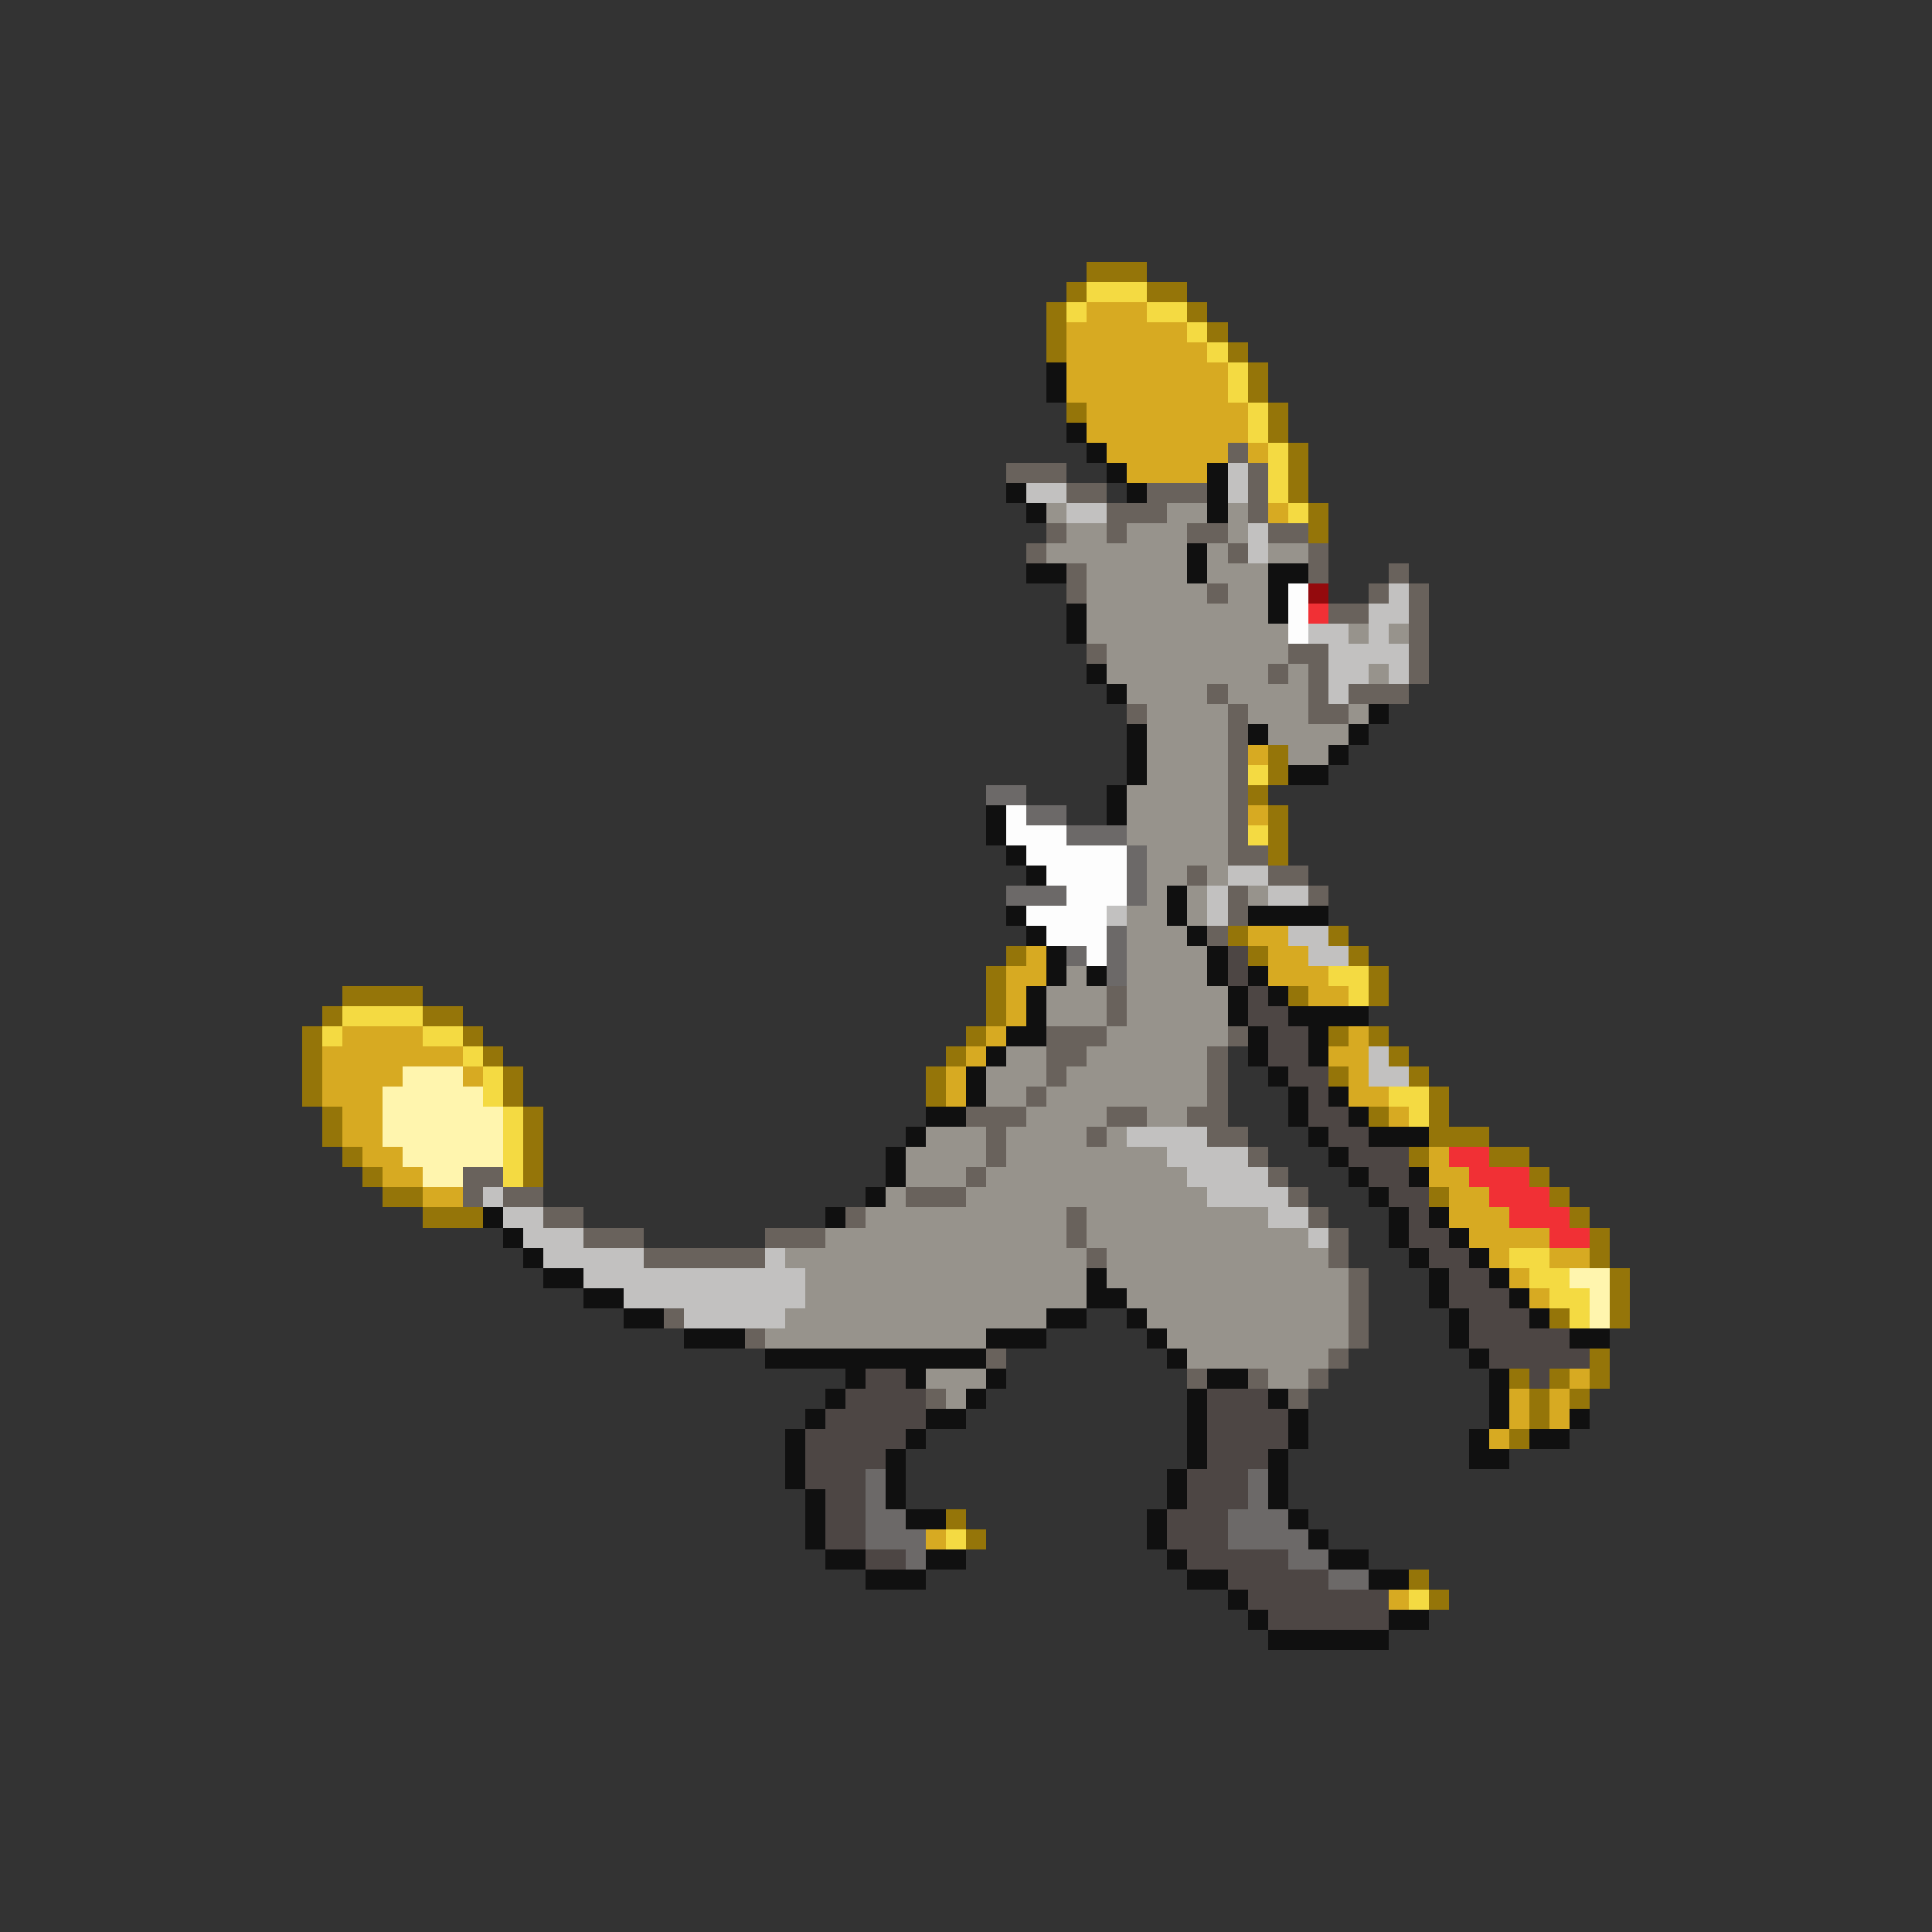 <svg xmlns="http://www.w3.org/2000/svg" viewBox="0 -0.5 96 96" shape-rendering="crispEdges">
<rect x="0" y="-0.5" width="96" height="96" fill="#333333" stroke="none"/>
<path stroke="#957509" d="M54 13h3M53 14h1M57 14h2M52 15h1M59 15h1M52 16h1M60 16h1M52 17h1M61 17h1M62 18h1M62 19h1M53 20h1M63 20h1M63 21h1M64 22h1M64 23h1M64 24h1M65 25h1M65 26h1M63 37h1M63 38h1M62 39h1M63 40h1M63 41h1M63 42h1M61 46h1M66 46h1M50 47h1M62 47h1M67 47h1M49 48h1M68 48h1M17 49h4M49 49h1M64 49h1M68 49h1M16 50h1M21 50h2M49 50h1M15 51h1M23 51h1M48 51h1M66 51h1M68 51h1M15 52h1M24 52h1M47 52h1M69 52h1M15 53h1M25 53h1M46 53h1M66 53h1M70 53h1M15 54h1M25 54h1M46 54h1M71 54h1M16 55h1M26 55h1M68 55h1M71 55h1M16 56h1M26 56h1M71 56h3M17 57h1M26 57h1M70 57h1M74 57h2M18 58h1M26 58h1M76 58h1M19 59h2M71 59h1M77 59h1M21 60h3M78 60h1M79 61h1M79 62h1M80 63h1M80 64h1M77 65h1M80 65h1M79 67h1M75 68h1M77 68h1M79 68h1M76 69h1M78 69h1M76 70h1M75 71h1M47 75h1M48 76h1M70 78h1M71 79h1" />
<path stroke="#f4da42" d="M54 14h3M53 15h1M57 15h2M59 16h1M60 17h1M61 18h1M61 19h1M62 20h1M62 21h1M63 22h1M63 23h1M63 24h1M64 25h1M62 38h1M62 41h1M66 48h2M67 49h1M17 50h4M16 51h1M21 51h2M23 52h1M24 53h1M24 54h1M69 54h2M25 55h1M70 55h1M25 56h1M25 57h1M25 58h1M75 62h2M76 63h2M77 64h2M78 65h1M47 76h1M70 79h1" />
<path stroke="#d7aa22" d="M54 15h3M53 16h6M53 17h7M53 18h8M53 19h8M54 20h8M54 21h8M55 22h6M62 22h1M56 23h4M63 25h1M62 37h1M62 40h1M62 46h2M51 47h1M63 47h2M50 48h2M63 48h3M50 49h1M65 49h2M50 50h1M17 51h4M49 51h1M67 51h1M16 52h7M48 52h1M66 52h2M16 53h4M23 53h1M47 53h1M67 53h1M16 54h3M47 54h1M67 54h2M17 55h2M69 55h1M17 56h2M18 57h2M71 57h1M19 58h2M71 58h2M21 59h2M72 59h2M72 60h3M73 61h4M74 62h1M77 62h2M75 63h1M76 64h1M78 68h1M75 69h1M77 69h1M75 70h1M77 70h1M74 71h1M46 76h1M69 79h1" />
<path stroke="#101010" d="M52 18h1M52 19h1M53 21h1M54 22h1M55 23h1M60 23h1M50 24h1M56 24h1M60 24h1M51 25h1M60 25h1M59 27h1M51 28h2M59 28h1M63 28h2M63 29h1M53 30h1M63 30h1M53 31h1M54 33h1M55 34h1M68 35h1M56 36h1M62 36h1M67 36h1M56 37h1M66 37h1M56 38h1M64 38h2M55 39h1M49 40h1M55 40h1M49 41h1M50 42h1M51 43h1M58 44h1M50 45h1M58 45h1M62 45h4M51 46h1M59 46h1M52 47h1M60 47h1M52 48h1M54 48h1M60 48h1M62 48h1M51 49h1M61 49h1M63 49h1M51 50h1M61 50h1M64 50h4M50 51h2M62 51h1M65 51h1M49 52h1M62 52h1M65 52h1M48 53h1M63 53h1M48 54h1M64 54h1M66 54h1M46 55h2M64 55h1M67 55h1M45 56h1M65 56h1M68 56h3M44 57h1M66 57h1M44 58h1M67 58h1M70 58h1M43 59h1M68 59h1M24 60h1M41 60h1M69 60h1M71 60h1M25 61h1M69 61h1M72 61h1M26 62h1M70 62h1M73 62h1M27 63h2M54 63h1M71 63h1M74 63h1M29 64h2M54 64h2M71 64h1M75 64h1M31 65h2M52 65h2M56 65h1M72 65h1M76 65h1M34 66h3M49 66h3M57 66h1M72 66h1M78 66h2M38 67h11M58 67h1M73 67h1M42 68h1M45 68h1M49 68h1M60 68h2M74 68h1M41 69h1M48 69h1M59 69h1M63 69h1M74 69h1M40 70h1M46 70h2M59 70h1M64 70h1M74 70h1M78 70h1M39 71h1M45 71h1M59 71h1M64 71h1M73 71h1M76 71h2M39 72h1M44 72h1M59 72h1M63 72h1M73 72h2M39 73h1M44 73h1M58 73h1M63 73h1M40 74h1M44 74h1M58 74h1M63 74h1M40 75h1M45 75h2M57 75h1M64 75h1M40 76h1M57 76h1M65 76h1M41 77h2M46 77h2M58 77h1M66 77h2M43 78h3M59 78h2M68 78h2M61 79h1M62 80h1M69 80h2M63 81h6" />
<path stroke="#69625c" d="M61 22h1M50 23h3M62 23h1M53 24h2M57 24h3M62 24h1M55 25h3M62 25h1M52 26h1M55 26h1M59 26h2M63 26h2M51 27h1M61 27h1M65 27h1M53 28h1M65 28h1M69 28h1M53 29h1M60 29h1M68 29h1M70 29h1M66 30h2M70 30h1M70 31h1M54 32h1M64 32h2M70 32h1M63 33h1M65 33h1M70 33h1M60 34h1M65 34h1M67 34h3M56 35h1M61 35h1M65 35h2M61 36h1M61 37h1M61 38h1M61 39h1M61 40h1M61 41h1M61 42h2M59 43h1M63 43h2M61 44h1M65 44h1M61 45h1M60 46h1M55 49h1M55 50h1M52 51h3M61 51h1M52 52h2M60 52h1M52 53h1M60 53h1M51 54h1M60 54h1M48 55h3M55 55h2M59 55h2M49 56h1M54 56h1M60 56h2M49 57h1M62 57h1M23 58h2M48 58h1M63 58h1M23 59h1M25 59h2M45 59h3M64 59h1M27 60h2M42 60h1M53 60h1M65 60h1M29 61h3M38 61h3M53 61h1M66 61h1M32 62h6M54 62h1M66 62h1M67 63h1M67 64h1M33 65h1M67 65h1M37 66h1M67 66h1M49 67h1M66 67h1M59 68h1M62 68h1M65 68h1M46 69h1M64 69h1" />
<path stroke="#c2c1c0" d="M61 23h1M51 24h2M61 24h1M53 25h2M62 26h1M62 27h1M69 29h1M68 30h2M65 31h2M68 31h1M66 32h4M66 33h2M69 33h1M66 34h1M61 43h2M60 44h1M63 44h2M55 45h1M60 45h1M64 46h2M65 47h2M68 52h1M68 53h2M56 56h4M58 57h4M59 58h4M24 59h1M60 59h4M25 60h2M63 60h2M26 61h3M65 61h1M27 62h5M38 62h1M29 63h11M31 64h9M34 65h5" />
<path stroke="#97938c" d="M52 25h1M58 25h2M61 25h1M53 26h2M56 26h3M61 26h1M52 27h7M60 27h1M63 27h2M54 28h5M60 28h3M54 29h6M61 29h2M54 30h9M54 31h10M67 31h1M69 31h1M55 32h9M55 33h8M64 33h1M68 33h1M56 34h4M61 34h4M57 35h4M62 35h3M67 35h1M57 36h4M63 36h4M57 37h4M64 37h2M57 38h4M56 39h5M56 40h5M56 41h5M57 42h4M57 43h2M60 43h1M57 44h1M59 44h1M62 44h1M56 45h2M59 45h1M56 46h3M56 47h4M53 48h1M56 48h4M52 49h3M56 49h5M52 50h3M56 50h5M55 51h6M50 52h2M54 52h6M49 53h3M53 53h7M49 54h2M52 54h8M51 55h4M57 55h2M46 56h3M50 56h4M55 56h1M45 57h4M50 57h8M45 58h3M49 58h10M44 59h1M48 59h12M43 60h10M54 60h9M41 61h12M54 61h11M39 62h15M55 62h11M40 63h14M55 63h12M40 64h14M56 64h11M39 65h13M57 65h10M38 66h11M58 66h9M59 67h7M46 68h3M63 68h2M47 69h1" />
<path stroke="#fdfdfd" d="M64 29h1M64 30h1M64 31h1M50 40h1M50 41h3M51 42h5M52 43h4M53 44h3M51 45h4M52 46h3M54 47h1" />
<path stroke="#940a0d" d="M65 29h1" />
<path stroke="#f13035" d="M65 30h1M72 57h2M73 58h3M74 59h3M75 60h3M77 61h2" />
<path stroke="#6c6968" d="M49 39h2M51 40h2M53 41h3M56 42h1M56 43h1M50 44h3M56 44h1M55 46h1M53 47h1M55 47h1M55 48h1M43 73h1M62 73h1M43 74h1M62 74h1M43 75h2M61 75h3M43 76h3M61 76h4M45 77h1M64 77h2M66 78h2" />
<path stroke="#4d4644" d="M61 47h1M61 48h1M62 49h1M62 50h2M63 51h2M63 52h2M64 53h2M65 54h1M65 55h2M66 56h2M67 57h3M68 58h2M69 59h2M70 60h1M70 61h2M71 62h2M72 63h2M72 64h3M73 65h3M73 66h5M74 67h5M43 68h2M76 68h1M42 69h4M60 69h3M41 70h5M60 70h4M40 71h5M60 71h4M40 72h4M60 72h3M40 73h3M59 73h3M41 74h2M59 74h3M41 75h2M58 75h3M41 76h2M58 76h3M43 77h2M59 77h5M61 78h5M62 79h7M63 80h6" />
<path stroke="#fff5ae" d="M20 53h3M19 54h5M19 55h6M19 56h6M20 57h5M21 58h2M78 63h2M79 64h1M79 65h1" />
</svg>